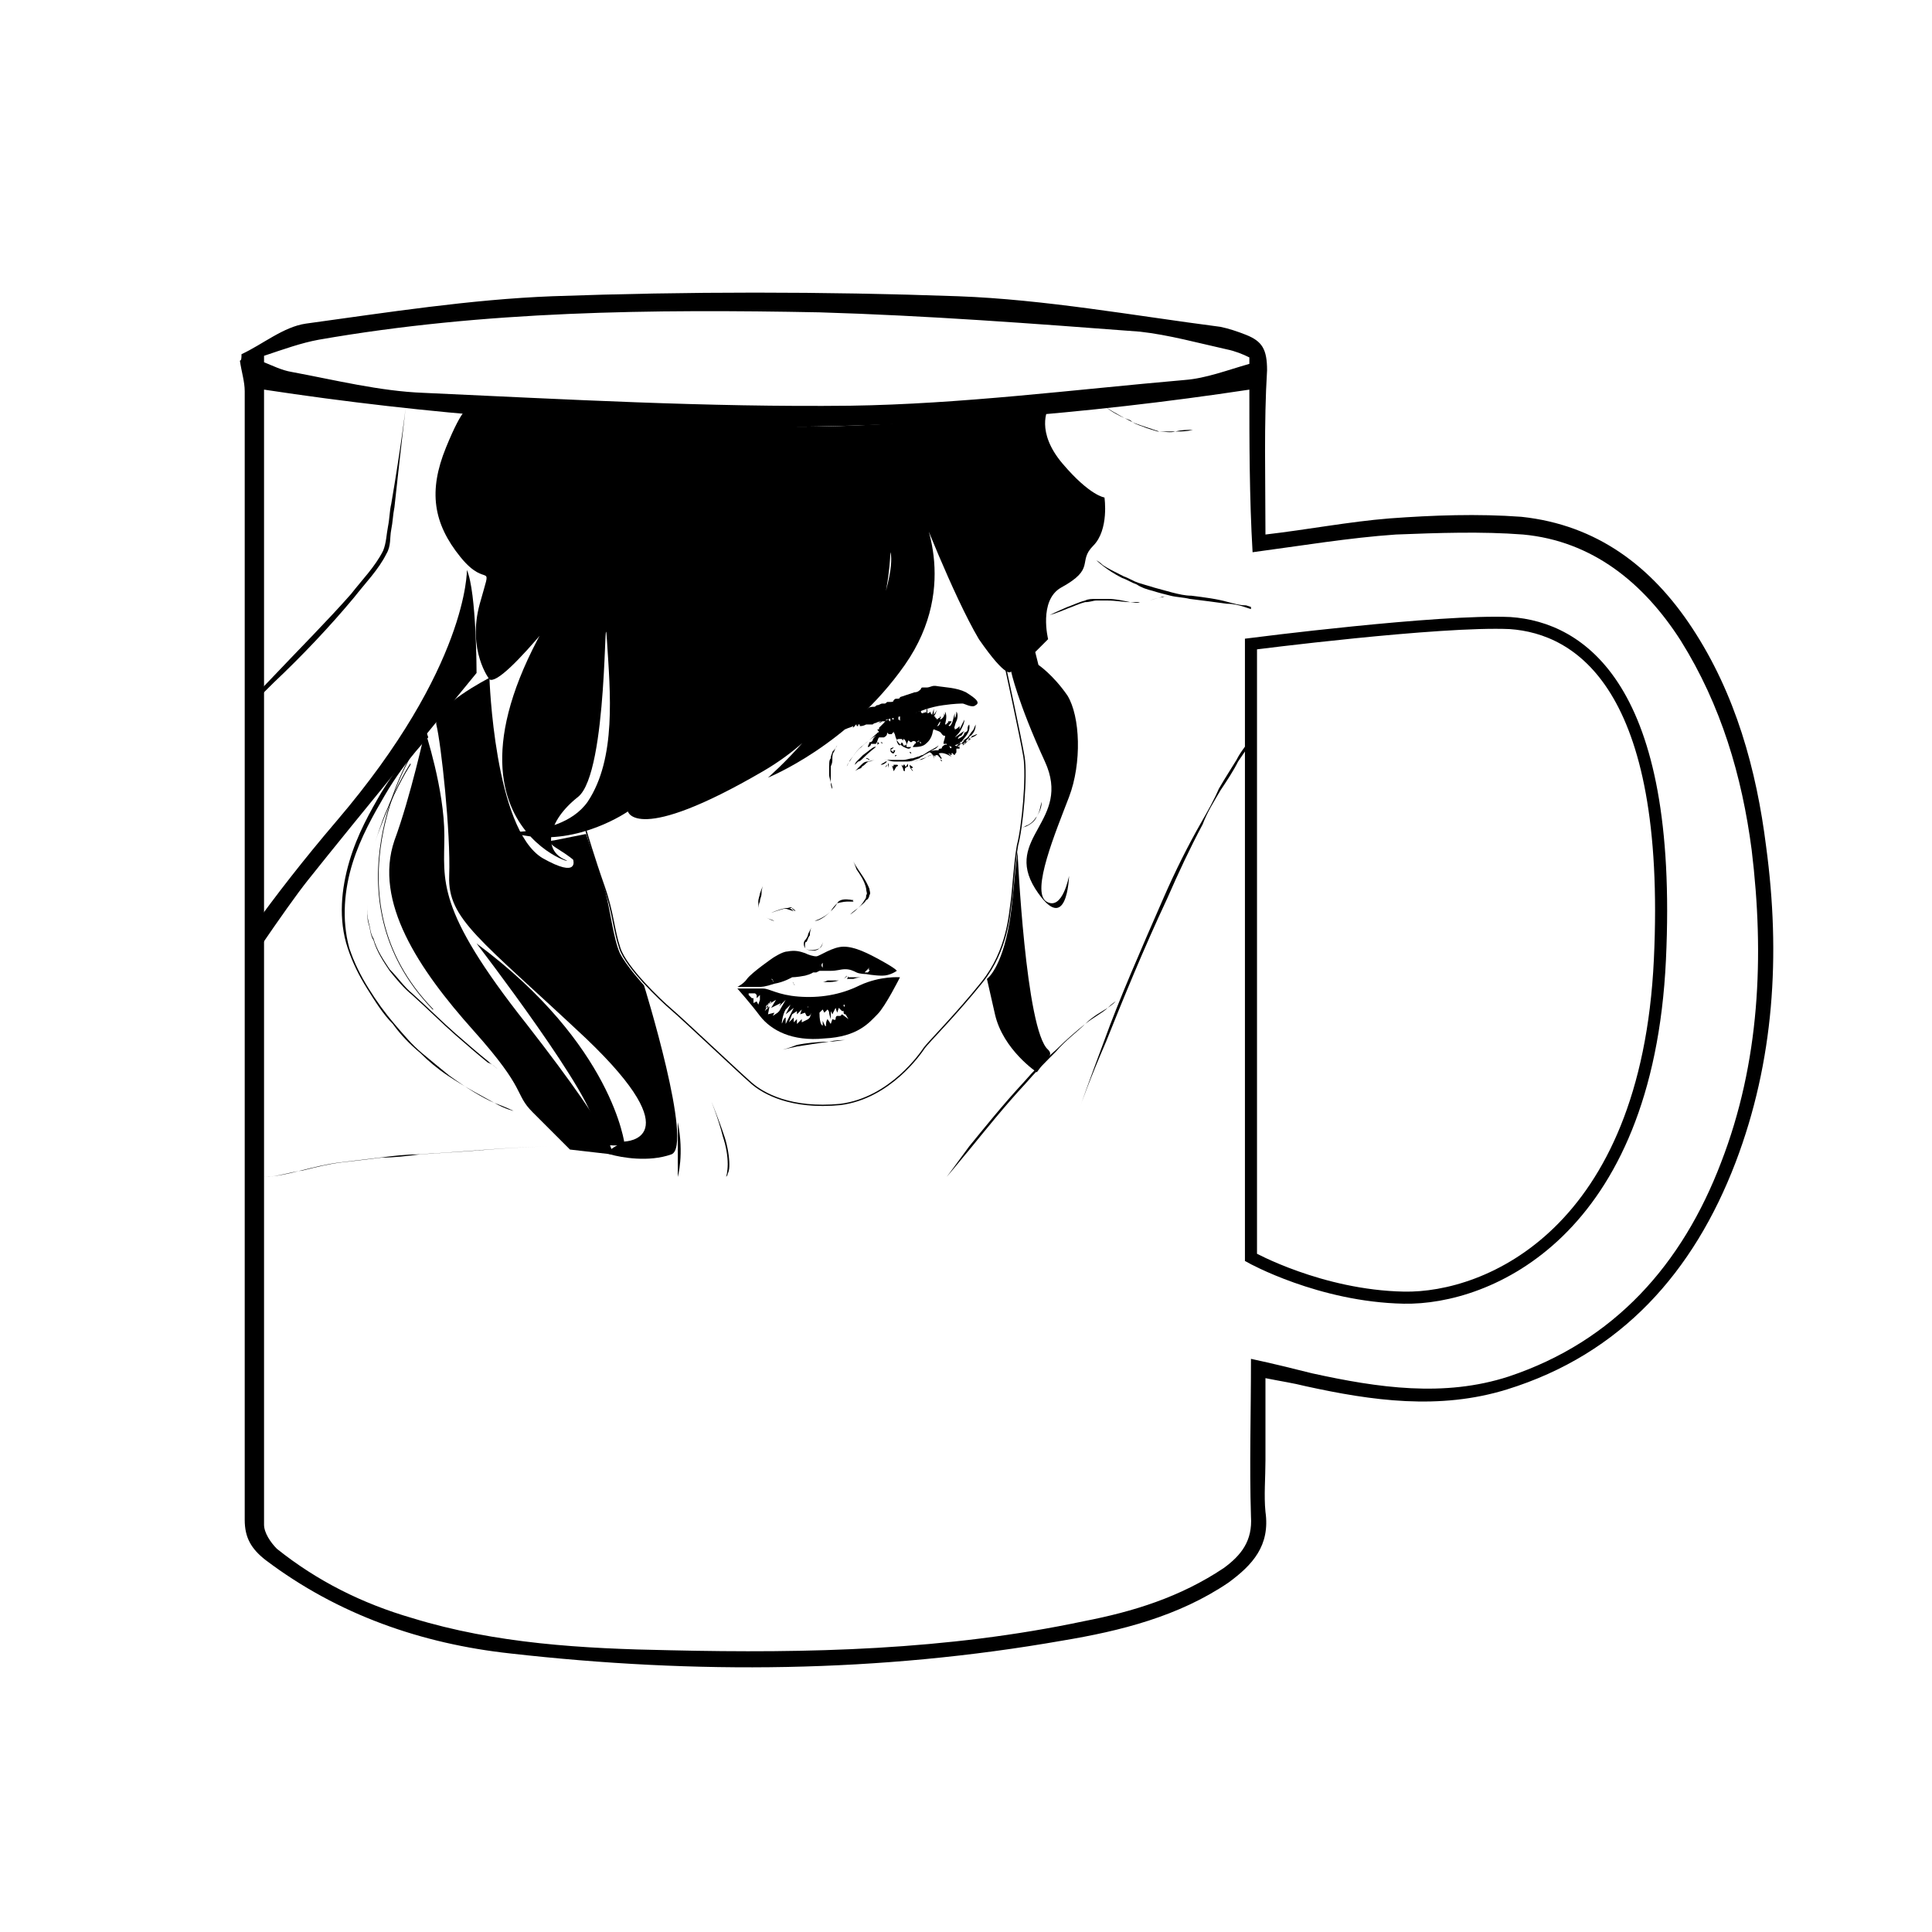 <?xml version="1.0" encoding="utf-8"?>
<!-- Generator: Adobe Illustrator 18.1.1, SVG Export Plug-In . SVG Version: 6.00 Build 0)  -->
<svg version="1.1" id="Слой_1" xmlns="http://www.w3.org/2000/svg" xmlns:xlink="http://www.w3.org/1999/xlink" x="0px" y="0px"
	 viewBox="0 0 120 120" enable-background="new 0 0 120 120" xml:space="preserve">
<path d="M15,22c1.3-0.6,2.6-1.7,4-1.9c5.1-0.7,10.2-1.5,15.3-1.7c8.4-0.3,16.8-0.3,25.2,0c5.4,0.2,10.9,1.2,16.3,1.9
	c0.5,0.1,1.1,0.3,1.6,0.5c1,0.4,1.3,0.9,1.3,2.2c-0.2,3.3-0.1,6.7-0.1,10.2c2.6-0.3,5.2-0.8,7.7-1c2.7-0.2,5.5-0.3,8.2-0.1
	c4.7,0.5,8.1,3.1,10.6,6.9c2.7,4.1,4,8.8,4.6,13.6c0.9,6.7,0.5,13.3-1.9,19.6c-2.6,6.8-7.1,11.9-14.2,14.1
	c-4.2,1.3-8.4,0.7-12.5-0.2c-0.8-0.2-1.5-0.3-2.5-0.5c0,1.8,0,3.4,0,5.1c0,1.1-0.1,2.2,0,3.2c0.3,2.1-0.8,3.3-2.3,4.4
	c-3.1,2.1-6.7,3-10.3,3.6c-11.4,2-22.8,2.1-34.3,0.8c-5.5-0.6-10.7-2.4-15.2-5.8c-0.9-0.7-1.3-1.4-1.3-2.5c0-23.4,0-46.8,0-70.1
	c0-0.6-0.2-1.2-0.3-1.9C15,22.4,15,22.2,15,22z M77.6,24.2c-20.5,3.1-40.8,3.1-61.2,0c0-0.1,0,0.1,0,0.2c0,23.4,0,46.9,0,70.3
	c0,0.5,0.4,1.1,0.8,1.5c2.5,2,5.3,3.4,8.4,4.3c5.2,1.6,10.6,1.9,16,2c8.6,0.2,17.2,0,25.7-1.8c3.1-0.6,6-1.5,8.7-3.3
	c1.1-0.8,1.8-1.7,1.7-3.2c-0.1-3.2,0-6.4,0-9.8c1.4,0.3,2.6,0.6,3.8,0.9c4.1,0.9,8.2,1.5,12.2,0.2c6.6-2.2,10.8-7,13.2-13.3
	c2.4-6.2,2.7-12.8,1.9-19.4c-0.6-4.6-1.9-9-4.4-13c-2.3-3.6-5.5-6.2-9.8-6.6c-2.6-0.2-5.3-0.1-7.9,0c-2.9,0.2-5.9,0.7-8.9,1.1
	C77.6,30.9,77.6,27.4,77.6,24.2z M77.6,22.6c0-0.1,0-0.3,0-0.4c-0.4-0.2-0.9-0.4-1.4-0.5c-1.8-0.4-3.6-0.9-5.4-1.1
	c-6.6-0.5-13.2-1-19.9-1.2c-10.4-0.2-20.8-0.1-31.1,1.7c-1.1,0.2-2.2,0.6-3.4,1c0,0.1,0,0.3,0,0.4c0.5,0.2,1.1,0.5,1.7,0.6
	c2.7,0.5,5.5,1.2,8.2,1.3c8.8,0.4,17.6,0.9,26.5,0.8c6.9-0.1,13.9-1,20.8-1.6C74.9,23.5,76.2,23,77.6,22.6z"/>
<g>
	<defs>
		<path id="SVGID_5_" d="M16.1,23.1l0.5,72.1c0,0,4.4,9.3,33.4,7.3S77.7,96,77.7,96V23.3c0,0-15.6,3.2-27.9,3.2S16.1,23.1,16.1,23.1
			z"/>
	</defs>
	<clipPath id="SVGID_2_">
		<use xlink:href="#SVGID_5_"  overflow="visible"/>
	</clipPath>
	<g clip-path="url(#SVGID_2_)">
		<path fill="none" stroke="#000000" stroke-width="8.005808e-002" stroke-miterlimit="10" d="M62.4,41.2c0,0,1,4.6,1.2,5.8
			s-0.1,4.4-0.4,5.5c-0.2,1.1-0.3,3-0.4,3.6c-0.1,0.6-0.2,2.9-1.8,4.9c-1.6,2-3.4,3.8-3.6,4.1c-0.2,0.3-2.1,3.1-5.2,3.5
			c-3.1,0.3-4.8-0.7-5.5-1.3c-0.7-0.6-4.4-4.1-5-4.6c-0.7-0.6-2.8-2.6-3.2-3.8s-0.4-2.2-1-3.9c-0.6-1.7-1.1-3.4-1.1-3.4"/>
		<path d="M54.8,59.7c-0.9-0.5-1.7-0.9-2.4-0.9c-0.7,0-1.5,0.6-1.7,0.6c-0.2,0-0.5-0.1-0.7-0.2c-0.3-0.1-0.6-0.2-1.1-0.1
			c-0.3,0-0.9,0.4-0.9,0.4s-1.3,0.9-1.6,1.3c-0.2,0.3-0.6,0.5-0.6,0.5s0.9,0,1.3,0c0.2,0,0.4,0,1-0.2c0.6-0.1,1.1-0.4,1.1-0.4
			s0.3,0,0.8-0.1c0.4-0.1,0.5-0.2,0.5-0.2s0.1,0,0.2,0c0,0,0.2-0.1,0.2-0.1s0.4,0,0.7,0c0.4,0,0.6-0.1,0.9-0.1s0.5,0.1,0.7,0.2
			s0.6,0.1,0.6,0.1s0.5,0.1,1,0.1c0.5,0,0.9-0.3,0.9-0.3S55.7,60.2,54.8,59.7z M48,60.9C48,60.9,48,60.9,48,60.9
			c-0.1-0.1-0.1-0.1-0.1-0.1c0,0,0,0,0,0c0,0,0,0,0,0c0,0,0-0.1,0-0.1c0,0,0,0,0,0c0,0,0,0,0,0c0,0,0,0,0,0s0,0,0,0c0,0,0,0,0,0
			c0,0,0,0,0,0c0,0,0,0,0,0c0,0,0,0,0,0c0,0,0,0.1,0,0.1c0,0,0,0,0,0C47.9,60.8,48,60.8,48,60.9C48,60.9,48,60.9,48,60.9
			C48,60.9,48.1,61,48,60.9C48.1,61,48,61,48,60.9z M50.5,60.3C50.5,60.3,50.5,60.3,50.5,60.3c0,0.1,0,0.1,0,0.1
			S50.5,60.4,50.5,60.3C50.5,60.3,50.5,60.3,50.5,60.3c0-0.1,0-0.2,0-0.2c0,0,0,0,0-0.1c0,0,0,0,0-0.1c0,0,0,0,0-0.1c0,0,0,0,0-0.1
			c0,0,0,0,0,0c0,0,0,0,0,0c0,0,0,0,0,0s0,0,0,0c0,0,0,0,0,0c0,0,0,0,0,0c0,0,0,0.1,0,0.1c0,0,0,0.1,0,0.1c0,0,0,0.1,0,0.1
			C50.5,60.2,50.5,60.2,50.5,60.3z M51.1,59.8c0,0.1,0,0.2,0,0.3c0,0,0,0.1,0,0.1c0,0,0,0,0,0s0,0,0,0c0,0,0-0.1,0-0.1
			C51,60,51,59.9,51.1,59.8c0-0.1,0-0.2,0-0.3c0,0,0,0,0,0c0,0,0,0,0,0c0,0,0,0,0,0s0,0,0,0c0,0,0,0,0,0c0,0,0,0,0,0
			c0,0,0,0.1,0,0.1C51.1,59.7,51.1,59.8,51.1,59.8z M54,60.2C54,60.3,54,60.3,54,60.2C54,60.3,54,60.3,54,60.3c0,0,0,0,0,0
			c0,0,0,0-0.1,0.1c0,0,0,0-0.1,0c0,0-0.1,0-0.1,0s0,0,0.1-0.1c0,0,0,0,0.1-0.1c0,0,0,0,0.1-0.1C53.9,60.3,53.9,60.3,54,60.2
			C54,60.3,54,60.2,54,60.2C54,60.2,54.1,60.2,54,60.2C54.1,60.2,54.1,60.2,54,60.2z"/>
		<g>
			<path d="M51.1,61c0,0,0.1,0,0.3,0c0.2,0,0.4,0,0.7-0.1c0.1,0,0.2-0.1,0.3-0.1c0.1-0.1,0.2-0.1,0.2-0.2c0.1-0.1,0.1-0.1,0.1-0.2
				c0-0.1,0-0.1,0-0.1s0,0,0,0.1c0,0.1,0,0.1-0.1,0.2c-0.1,0.1-0.1,0.1-0.2,0.2c-0.1,0-0.2,0.1-0.3,0.1c-0.2,0-0.5,0-0.7,0
				C51.2,61,51.1,61,51.1,61z"/>
		</g>
		<g>
			<path d="M48.6,61.1l0.6-0.1c0,0,0.1,0,0.1,0.1c0,0,0,0.1,0.1,0.1c0.1,0,0.2,0,0.3,0c0.4,0,0.8-0.1,1.2-0.1l0,0l0.1-0.3l-0.1,0.3
				l0,0l0,0c-0.4,0-0.8,0.1-1.2,0.1c-0.1,0-0.2,0-0.3,0c-0.1,0-0.1-0.2-0.2-0.2L48.6,61.1z"/>
		</g>
		<g>
			<path d="M52.7,60.6c0,0,0,0.1,0,0.1c0,0,0.1,0,0.1,0c0.1,0,0.1,0,0.2,0c0.2,0,0.5,0,0.5,0s-0.2,0-0.5,0.1c-0.1,0-0.1,0-0.2,0
				c0,0-0.1,0-0.2,0C52.7,60.7,52.7,60.6,52.7,60.6L52.7,60.6z"/>
		</g>
		<g>
			<path d="M53,53.5c0,0,0.1,0.2,0.3,0.5c0.2,0.3,0.5,0.7,0.7,1.2c0,0.1,0.1,0.3,0,0.4c0,0.1-0.1,0.3-0.2,0.3
				c-0.1,0.2-0.3,0.3-0.5,0.5c-0.3,0.2-0.5,0.4-0.5,0.4s0.2-0.1,0.5-0.4c0.1-0.1,0.3-0.3,0.4-0.5c0.1-0.1,0.1-0.2,0.1-0.3
				c0.1-0.1,0-0.2,0-0.4c-0.1-0.5-0.4-0.9-0.6-1.2C53.1,53.7,53,53.5,53,53.5z"/>
		</g>
		<g>
			<path d="M47.4,55c0,0-0.1,0.2-0.2,0.5c0,0.1-0.1,0.3-0.1,0.5c0,0.2,0,0.4,0.1,0.6c0.1,0.2,0.2,0.3,0.4,0.4
				c0.2,0.1,0.3,0.1,0.5,0.2c0.3,0.1,0.5,0.1,0.5,0.1s-0.2,0-0.5-0.1c-0.1,0-0.3-0.1-0.5-0.2c-0.2-0.1-0.3-0.2-0.4-0.4
				c-0.1-0.2-0.1-0.4,0-0.6c0-0.2,0.1-0.3,0.1-0.5C47.3,55.2,47.4,55,47.4,55z"/>
		</g>
		<g>
			<path d="M47.9,56.7c0,0,0.4-0.2,0.9-0.3c0.1,0,0.3,0,0.4,0c0.1,0.1,0.2,0.1,0.2,0.2c0.1,0.1,0.2,0.2,0.2,0.2s-0.1-0.1-0.2-0.2
				c-0.1-0.1-0.2-0.1-0.2-0.2c-0.1-0.1-0.2,0-0.3,0C48.4,56.5,47.9,56.7,47.9,56.7z"/>
		</g>
		<g>
			<path d="M50.1,57.2c0,0,0.2,0,0.5,0c0.3-0.1,0.7-0.3,1-0.6c0.2-0.2,0.3-0.3,0.4-0.5c0.1-0.1,0.3-0.2,0.5-0.2c0.3,0,0.5,0.1,0.5,0
				c0,0-0.2,0-0.5,0c-0.2,0-0.3,0.1-0.5,0.2c-0.1,0.1-0.3,0.3-0.4,0.5c-0.3,0.3-0.7,0.6-1,0.6C50.3,57.2,50.1,57.2,50.1,57.2z"/>
		</g>
		<path d="M52,56.1c0,0,0.4-0.1,0.6-0.1c0.1,0,0.4,0,0.4,0C53.1,55.9,52.2,55.7,52,56.1z"/>
		<path d="M49.3,56.6c0,0-0.2-0.2-0.3-0.2s-0.3,0-0.3,0L49.3,56.6z"/>
		<g>
			<path d="M48.6,65.2c0,0,0.4-0.1,0.9-0.2c0.6-0.1,1.3-0.2,2-0.3c0.4,0,0.7-0.1,1.1-0.1c0.4,0,0.7,0,1,0c0.6,0,0.9,0,0.9,0
				s-0.4,0-0.9,0c-0.3,0-0.6,0-1,0c-0.4,0-0.7,0-1.1,0.1c-0.7,0-1.5,0.1-2,0.2C49,65.1,48.6,65.2,48.6,65.2z"/>
		</g>
		<g>
			<path d="M54.4,46.4c0,0-0.4,0.3-0.8,0.7c-0.1,0.1-0.2,0.2-0.3,0.2c-0.1,0.1-0.2,0.2-0.2,0.2C53,47.7,53,47.8,53,47.8
				c0,0,0-0.1,0.1-0.3c0-0.1,0.1-0.2,0.2-0.3c0.1-0.1,0.2-0.2,0.3-0.3C53.9,46.7,54.3,46.3,54.4,46.4L54.4,46.4z"/>
		</g>
		<g>
			<path d="M53.1,47.9c0,0,0.1-0.1,0.2-0.2c0.1-0.1,0.1-0.1,0.2-0.2c0.1-0.1,0.2-0.2,0.4-0.2c0.1,0,0.3-0.1,0.5-0.1
				c0.2,0,0.3,0,0.5,0c0.4,0,0.7,0.1,1.1,0.1c0.4,0,0.8,0,1.1-0.1c0.2,0,0.3-0.1,0.5-0.2c0.2-0.1,0.3-0.1,0.4-0.2
				c0.2-0.1,0.5-0.3,0.6-0.4c0.1-0.1,0.2-0.2,0.2-0.2s-0.3,0.3-0.8,0.6c-0.1,0.1-0.3,0.1-0.4,0.2c-0.2,0.1-0.3,0.1-0.5,0.2
				c-0.4,0.1-0.7,0.1-1.1,0.1c-0.4,0-0.8-0.1-1.1-0.1c-0.2,0-0.3,0-0.5,0c-0.2,0-0.3,0.1-0.4,0.1c-0.1,0-0.2,0.1-0.3,0.2
				c-0.1,0.1-0.2,0.1-0.2,0.2C53.2,47.8,53.1,47.9,53.1,47.9z"/>
		</g>
		<g>
			<path d="M58.3,46.3c0,0-0.1,0.2-0.4,0.3c-0.1,0.1-0.3,0.2-0.5,0.3c-0.1,0.1-0.2,0.1-0.3,0.2l-0.3,0.1c-0.2,0.1-0.4,0.1-0.6,0.1
				c-0.2,0-0.4,0-0.6,0c-0.3,0-0.5-0.1-0.5-0.1s0.2,0,0.5,0c0.2,0,0.3,0,0.5,0c0.2,0,0.4-0.1,0.6-0.1l0.3-0.1c0.1,0,0.2-0.1,0.3-0.1
				c0.2-0.1,0.3-0.2,0.5-0.3C58.2,46.4,58.3,46.3,58.3,46.3z"/>
		</g>
		<path fill="none" stroke="#000000" stroke-width="4.002904e-002" stroke-miterlimit="10" d="M53.8,47.1c0,0,0.1,0,0.2,0.1"/>
		<path d="M60,43c-0.6-0.3-1.3-0.3-1.9-0.4c0,0-0.1,0-0.1,0c-0.1,0-0.3,0.1-0.4,0.1c-0.1,0-0.2,0-0.3,0c0,0-0.1,0-0.1,0.1
			C57.1,42.9,57,43,56.8,43c-0.3,0.1-0.6,0.2-0.9,0.3c0,0,0,0,0,0c0,0.1-0.1,0.1-0.2,0.1c-0.1,0-0.1,0-0.2,0.1
			c0,0.1-0.1,0.1-0.2,0.1c-0.1,0-0.1,0-0.2,0c-0.1,0.1-0.1,0.1-0.2,0.1c0,0,0,0,0,0c0,0,0,0,0,0c0,0-0.1,0-0.1,0
			c-0.1,0-0.2,0.1-0.3,0.1c-0.1,0-0.1,0.1-0.2,0.1c-0.1,0-0.3,0-0.4,0.1c-0.1,0.1-0.2,0.1-0.3,0.1c0,0-0.1,0-0.1,0
			c-0.1,0.1-0.3,0.2-0.4,0.1c-0.1,0.2-0.3,0.1-0.4,0.1c0,0.1-0.1,0.1-0.1,0.1c0,0,0,0.1,0,0.1c0,0,0,0.1,0,0.1c-0.1,0-0.1,0-0.2,0.1
			c0,0.1,0,0.1,0,0.2c0.1,0,0.2-0.1,0.3-0.1c0,0.1-0.1,0.1-0.2,0.2c0.1,0,0.1,0,0.2,0c0,0,0,0,0,0l-0.3,0.1c0,0,0,0,0,0
			c0,0,0,0,0.1,0c0,0,0.1,0,0.1,0c0,0,0,0,0,0c0,0.1-0.1,0.1-0.1,0.2c0.2-0.1,0.3-0.1,0.5-0.2c0,0,0,0.1-0.1,0.1
			c0.2,0,0.2-0.2,0.3-0.2c0,0,0,0-0.1,0c0,0,0.1,0,0.1,0c0,0.1,0,0.1,0.1,0.1c0,0,0,0,0,0c0,0,0-0.1,0-0.1c0.1,0,0.1,0,0.1,0
			c0,0,0,0,0,0.1c0.1,0,0.2,0,0.4-0.1c0,0,0.1,0,0.1,0c0,0,0,0,0,0c0,0,0.1,0,0.1,0c0,0,0.1,0,0.1,0c0,0,0,0,0,0c0,0,0,0,0,0
			c0,0,0.1,0,0.1,0c0.1-0.1,0.2-0.1,0.3-0.1c0.1,0,0.2-0.1,0.3-0.1c0.1,0,0.2,0,0.2,0c0,0,0,0,0,0c0,0,0.1-0.1,0-0.1
			c0.1,0,1.7-0.4,1.8-0.4c0.3-0.1,1-0.4,1.8-0.5c0.7-0.1,1.1-0.1,1.2-0.1c0.1,0,0.6,0.3,0.8,0.1C61,43.6,60.3,43.2,60,43z
			 M54.4,44.9c0.2-0.1,0.3-0.1,0.4-0.1C54.7,44.9,54.6,44.9,54.4,44.9z"/>
		<path d="M60,46.1C60,46.1,60,46.1,60,46.1C60,46,60,46,60.1,45.9c0,0,0.1-0.1,0.1-0.1c0,0,0-0.1,0.1-0.1c0.2-0.2,0.3-0.4,0.3-0.7
			c-0.1,0.2-0.1,0.3-0.2,0.4c-0.1,0.1-0.2,0.3-0.3,0.4c-0.1,0.1-0.3,0.2-0.4,0.3l0,0c0.2-0.3,0.6-0.6,0.5-1.1
			c-0.1,0.1-0.1,0.2-0.1,0.3c0,0.1-0.1,0.2-0.2,0.2c0,0,0,0,0,0c0,0.2-0.2,0.3-0.4,0.4c0-0.1,0.1-0.2,0.2-0.2
			c0.1-0.1,0.1-0.2,0.2-0.3c-0.2,0.1-0.4,0.3-0.6,0.4c0.2-0.2,0.3-0.3,0.4-0.5c0.1-0.2,0.2-0.4,0.2-0.6c-0.1,0.2-0.2,0.4-0.3,0.6
			l0,0c0,0,0-0.1,0-0.2c-0.1,0.1-0.2,0.2-0.3,0.2c0,0,0,0,0-0.1l0,0c0,0-0.1,0.1-0.1,0.2c0.1-0.2,0.1-0.4,0.2-0.6
			c0.1-0.2,0.1-0.5,0-0.6c0,0.1,0,0.3-0.1,0.4c0,0,0,0,0,0c0-0.1,0-0.2,0-0.3c-0.1,0.3-0.1,0.6-0.3,0.8c-0.1,0-0.1-0.1,0-0.1
			c0-0.1,0.1-0.1,0.1-0.2c-0.1,0-0.1,0-0.2,0c0,0,0,0.1-0.1,0.2c0-0.1,0-0.1,0.1-0.1c0,0,0,0,0,0c0,0-0.1,0.1-0.2,0.1
			c0.1-0.4,0.1-0.6,0-0.8c0,0.2,0,0.3,0,0.5c0,0,0,0,0,0c0-0.1,0-0.1,0-0.2c0-0.1,0-0.1-0.1-0.2c0,0,0,0,0,0c0.1,0.1,0,0.3-0.2,0.4
			c0-0.1,0-0.1,0.1-0.2c-0.1,0.1-0.1,0-0.1-0.1c0,0.1,0,0.2-0.1,0.2c0,0-0.1,0.1-0.1,0.1c0,0,0-0.1-0.1-0.1c0-0.1,0-0.1-0.1-0.1
			c0.1-0.1,0.1-0.2,0.2-0.4c0,0,0,0,0,0l-0.2,0.3c0,0,0,0,0,0c0-0.1,0-0.3,0-0.4c0,0,0,0,0,0c0,0.1-0.1,0.3-0.1,0.4
			c-0.1-0.1-0.1-0.1-0.1-0.2c0,0-0.1,0.1-0.2,0.1c0-0.1,0-0.2,0-0.3c-0.1,0.1,0,0.2-0.1,0.3c0,0,0-0.1,0-0.1c0,0-0.1,0.1-0.1,0.1
			c0,0,0,0,0,0l0-0.1l0,0c0,0,0,0.1-0.1,0.1c0,0-0.1,0-0.1-0.1c0,0,0-0.1,0-0.2c0,0,0,0,0,0c0,0.1-0.1,0.1-0.1,0.2c0,0-0.1,0-0.1,0
			c0,0-0.1,0-0.1,0.1c0-0.1,0-0.1,0-0.2c0,0-0.1,0.1-0.1,0.1c0,0,0,0-0.1-0.1c0,0.1-0.1,0.1-0.1,0.1c-0.1,0.1-0.1-0.1-0.1-0.1
			c0,0,0,0-0.1,0.1l0,0c0,0,0-0.1,0-0.1c-0.1,0.1-0.2,0.1-0.2,0c-0.1,0.1-0.2,0-0.3,0.1c0,0.1,0,0.3,0,0.4c0,0,0,0,0,0
			c0,0.1,0,0.1,0,0.2c0,0,0,0,0,0c0,0,0-0.1-0.1-0.1c0,0,0,0,0-0.1c0,0,0,0,0,0c0-0.1,0-0.2,0-0.4c0,0,0,0,0,0c0,0,0,0.1-0.1,0.1
			c-0.1,0-0.1,0-0.2,0c0,0,0,0,0,0c0,0,0,0.1,0,0.1c0,0,0,0.1,0,0.1c0,0,0,0,0,0c0,0.1,0,0.1,0,0.2c-0.1,0-0.1-0.1-0.1-0.2
			c0,0,0,0,0,0c0,0,0-0.1,0-0.1c0,0,0,0,0-0.1c0,0,0,0-0.1,0c0,0,0,0,0,0c0,0.1,0,0.1,0,0.2c0,0,0,0,0,0c0,0.1,0,0.2,0,0.3
			c-0.1,0-0.1-0.1-0.1-0.2c0,0,0,0,0,0c0,0,0,0,0-0.1c0-0.1,0-0.1,0-0.2c0,0,0,0,0,0c0,0,0,0,0,0c0,0.1,0,0.1-0.1,0.2l0,0
			c0,0.1,0,0.1,0.1,0.2c-0.2,0-0.2,0.1-0.3,0.2c-0.1,0.1-0.2,0.2-0.3,0.3c0,0,0,0,0,0c0,0,0,0.1,0,0.1c0,0-0.1,0-0.1,0
			c0,0.1,0.1,0.1,0.1,0.2c-0.1,0-0.1,0-0.1,0c0,0.1-0.1,0.2-0.1,0.2c-0.1,0.1-0.2,0.2-0.2,0.3c-0.1,0.1-0.1,0.1-0.2,0.1
			c0,0.1-0.1,0.2-0.1,0.3c0.1,0,0.2-0.1,0.2-0.2c0.1,0,0.2,0,0.2,0c0,0,0.1,0,0.1,0c0.1-0.1,0.1-0.3,0.2-0.4c0.1,0,0.1,0,0.2,0
			c0,0,0,0,0.1,0c0.2-0.1,0.2-0.2,0.2-0.3c0,0,0.1,0.1,0.1,0.1c0,0,0.1,0,0.2,0c0,0,0-0.1,0.1-0.1c0,0,0-0.1,0-0.1c0,0,0,0,0,0
			c0,0.1,0.1,0.2,0.1,0.3c0.1,0.4,0.4,0.7,0.8,0.8c0.1,0,0.1,0,0.2-0.1c-0.1,0-0.2,0-0.2,0c-0.1,0-0.1,0-0.1-0.1
			c0-0.1,0.1-0.2,0.1-0.3c0.1,0,0.1,0.1,0.2,0.1c0.1-0.1,0.2-0.1,0.3,0c0.1,0,0.1-0.1,0.2-0.1l0,0c0,0,0,0.1,0.1,0.1
			c0,0,0,0.1,0,0.1c0,0,0,0,0,0c0,0-0.1-0.1-0.1-0.2c0,0,0,0-0.1,0.1c0,0-0.1-0.1-0.1-0.1c0,0.1,0,0.2-0.1,0.2
			c0,0.1-0.1,0.1-0.1,0.2c0.2,0,0.6,0,0.8-0.2c0.5-0.4,0.4-0.9,0.5-0.9c0.2,0.1,0.4,0.1,0.5,0.3c0.1,0.1,0.1,0.1,0.2,0.1
			c0,0.2-0.1,0.3-0.1,0.5c0.1,0,0.1,0,0.2,0c0,0.2,0.2,0.1,0.3,0.2c0,0.1-0.1,0.1-0.1,0c-0.2-0.2-0.3-0.2-0.5,0c0.1,0,0.1,0,0.2,0
			c0,0,0,0,0,0c0,0-0.1,0-0.1,0c-0.1,0-0.1,0-0.1,0.1c-0.2,0-0.2,0-0.2,0.1c-0.2,0-0.4,0-0.6,0.1c0.2,0.1,0.3,0.2,0.3,0.5
			c0,0,0,0,0,0c0-0.1,0-0.2,0-0.3l0,0c0,0,0.1,0.1,0.1,0.1c0,0,0,0,0,0c0,0,0-0.1,0-0.1c0.1,0,0.2,0,0.2,0.1
			c0.1,0.1,0.1,0.2,0.1,0.3c0,0,0,0,0,0c0,0,0,0,0-0.1c0,0,0,0,0.1,0.1c0-0.1,0-0.1-0.1-0.1c0,0,0-0.1-0.1-0.2
			c0.1,0,0.1,0.2,0.2,0.1c-0.1-0.1-0.1-0.2-0.2-0.3c0,0,0,0,0,0l0.2,0.2c0,0,0,0,0,0c0,0-0.1-0.1-0.1-0.1l0,0c0,0,0.1,0.1,0.1,0.1
			c0,0,0,0,0,0c-0.1-0.1-0.1-0.1-0.2-0.2c0.3-0.1,0.6,0.1,0.8,0.2c0,0,0,0,0,0c-0.1-0.1-0.2-0.2-0.2-0.2l0,0c0.1,0,0.1,0.1,0.2,0.1
			c0-0.3,0.1,0,0.2,0c0-0.1,0.1-0.1,0.1-0.2c0,0,0-0.1,0-0.1c0,0,0,0,0-0.1c0,0,0.1,0,0.1,0c0,0,0.1,0,0.1,0c0-0.1,0-0.2-0.1-0.2
			c0.1,0,0.1,0,0.1,0.1c0,0,0,0,0,0c-0.1,0-0.1-0.1-0.2-0.1c0.1,0,0.1-0.1,0.2-0.1c0.1,0,0.2,0,0.2,0c0.1,0,0.2,0,0.3,0
			c-0.1,0-0.1,0-0.2,0c0.1-0.2,0.3-0.2,0.4-0.3c0,0-0.1,0-0.2,0c0.2-0.1,0.4-0.1,0.6-0.3c-0.1,0-0.2,0.1-0.3,0.1
			C59.9,46.2,60,46.2,60,46.1C60,46.1,60,46.1,60,46.1c0,0.1-0.1,0.1-0.2,0.2C59.8,46.2,59.9,46.1,60,46.1z M54.5,46.3
			C54.5,46.3,54.5,46.3,54.5,46.3c0-0.1,0-0.1,0-0.2c0,0,0.1,0,0.1,0.1C54.5,46.2,54.5,46.3,54.5,46.3z M54.7,46.1
			C54.7,46,54.7,46,54.7,46.1c0.1,0,0.1,0,0.1,0.1C54.8,46.2,54.7,46.1,54.7,46.1z M55.5,46.4C55.5,46.4,55.5,46.4,55.5,46.4
			c0,0.1-0.1,0.1-0.2,0.2C55.3,46.4,55.4,46.5,55.5,46.4z M55.6,47L55.6,47c0,0,0-0.1,0-0.1c0,0,0.1,0,0.1,0L55.6,47
			C55.6,46.9,55.6,46.9,55.6,47z M55.5,46.8c-0.1,0-0.2-0.1-0.2-0.2c0.1,0,0.1,0.1,0.2,0.1c0,0,0,0,0,0c0,0,0-0.1,0-0.1
			c0,0,0.1,0,0.1,0c0,0,0,0,0,0C55.6,46.6,55.6,46.7,55.5,46.8z M56.2,46.3c-0.1,0-0.1,0-0.1,0c0-0.1,0-0.1-0.1-0.2c0,0,0,0,0,0
			c0,0.1-0.1,0.1-0.1,0.2c-0.1,0-0.2-0.2-0.2-0.3c0-0.1,0.1-0.1,0.2-0.1c0,0,0,0,0,0c0,0,0.1,0,0.1,0c0,0,0,0,0,0
			c0,0,0.1,0.1,0.1,0.1c0,0,0-0.1,0-0.1c0.1,0,0.2,0.2,0.2,0.3C56.3,46.2,56.3,46.3,56.2,46.3z M56.6,46.8c-0.1,0-0.1-0.1-0.1-0.1
			C56.5,46.7,56.6,46.7,56.6,46.8C56.7,46.8,56.7,46.8,56.6,46.8C56.7,46.8,56.6,46.8,56.6,46.8z M58.2,45.1
			c0.1-0.1,0.1-0.2,0.2-0.3C58.4,45,58.3,45.1,58.2,45.1z M59.3,46.3c0.2-0.1,0.3-0.1,0.5-0.2c0,0,0,0,0,0
			C59.6,46.3,59.5,46.4,59.3,46.3z M59.6,46.1c0.1,0,0.2-0.1,0.3-0.1c0,0,0,0,0,0C59.8,46.1,59.7,46.2,59.6,46.1z"/>
		<path d="M55.5,47.9c0-0.1-0.1-0.3-0.1-0.4c0,0,0,0,0,0c0,0,0,0.1,0.1,0.1c0,0,0,0,0,0c0,0,0-0.1,0-0.1c0.1,0,0.1,0,0.2,0
			c0.1,0,0.1,0.1,0,0.1C55.6,47.7,55.6,47.8,55.5,47.9z"/>
		<path d="M56.2,47.9c0,0-0.1,0-0.1-0.1c0-0.1-0.1-0.2-0.1-0.3c0,0,0,0,0,0c0,0,0,0,0.1,0.1c0-0.1,0-0.1,0-0.1c0,0,0.1,0,0.1,0
			c0,0.1,0,0.1,0.1,0.1c0-0.1,0.1-0.1,0.1-0.2c0,0,0,0,0,0c0,0.1,0,0.1,0,0.2C56.2,47.7,56.2,47.7,56.2,47.9z"/>
		<path d="M56.5,47.5c0.1,0.1,0.2,0.1,0.2,0.2c0,0,0,0,0,0c0,0,0,0-0.1,0c0,0,0,0,0,0c0,0.1,0.1,0.1,0.1,0.2c0,0,0,0,0,0
			C56.6,47.8,56.5,47.7,56.5,47.5C56.5,47.6,56.5,47.6,56.5,47.5z"/>
		<path d="M54.7,47.5c0.1-0.1,0.2-0.1,0.3-0.2c0.1,0,0.1,0,0.1,0C54.9,47.5,54.8,47.5,54.7,47.5C54.7,47.5,54.7,47.5,54.7,47.5z"/>
		<path d="M55.2,47.4c0,0.1,0,0.2,0,0.3c0,0,0,0,0,0C55.2,47.6,55.1,47.5,55.2,47.4z"/>
		<path d="M55,47.7c0-0.1,0-0.1,0.1-0.2c0,0,0,0,0,0C55.1,47.6,55,47.6,55,47.7C55,47.7,55,47.7,55,47.7z"/>
		<g>
			<path d="M52.6,47.6c0,0,0.1-0.2,0.2-0.4c0.2-0.2,0.4-0.6,0.7-0.8c0.3-0.3,0.6-0.5,0.8-0.7c0.2-0.2,0.4-0.3,0.4-0.3l0.1,0.1
				c0,0-0.2,0.1-0.4,0.2c-0.2,0.1-0.6,0.4-0.8,0.6c-0.3,0.2-0.5,0.5-0.7,0.8C52.6,47.5,52.6,47.6,52.6,47.6z"/>
		</g>
		<path d="M57,31.3c0.2,0.3,2.7,5-0.8,10c-3.5,5-8.5,7-8.5,7s4.1-3.5,6.1-8.2s1.5-5.8,1.5-5.8s0,9-7.9,13.6S39,50.4,39,50.4
			s-3,2.1-6.4,1.5c-3.4-0.6,2,0.6,3.9-2.1c1.8-2.7,1.4-6.8,1.2-10c-0.2-3.2,0.1,8.2-1.8,9.7c-1.9,1.5-2.2,3.3-0.8,3.9
			S24.3,50.9,37.1,34s-5,9.2-6.7,8.2c0,0-1.4-1.8-0.6-4.7s0.5-0.8-1.2-2.9c-1.7-2.1-2-4.1-0.9-6.8s1.4-2.4,1.4-2.4l36,0
			c0,0-0.8,1.4,0.9,3.4c1.7,2,2.6,2.1,2.6,2.1s0.3,2-0.7,3c-1,1,0.2,1.4-2,2.6c-1.4,0.8-0.8,3.2-0.8,3.2l-0.8,0.8l0.2,0.8
			c0,0,0.9,0.6,1.8,1.9c0.8,1.3,0.9,4.2,0.1,6.3s-2.4,5.9-1.4,6.5c1,0.6,1.4-1.6,1.4-1.6s-0.1,3.9-2.1,0.8c-2-3.2,2.3-4.2,0.6-7.9
			c-1.7-3.7-2.1-5.6-2.1-5.6s-0.2,0.6-2-2C59.2,37,57,31.3,57,31.3z"/>
		<path d="M63.2,52.9c0,0,0.5,11.1,1.9,12.3c0.3,0.3,0,0.5-0.2,0.7c-0.2,0.3-0.5,0.7-0.5,0.7s-2.1-1.4-2.6-3.6
			c-0.5-2.2-0.5-2.2-0.5-2.2s0.9-0.6,1.4-3.5C62.9,56.1,63,54.5,63.2,52.9z"/>
		<g>
			<path d="M63.4,51.4c0,0,0.2,0,0.4-0.1c0.2-0.1,0.5-0.3,0.6-0.6c0.2-0.3,0.2-0.6,0.3-0.9c0-0.3,0-0.4,0-0.4s0,0.2,0,0.4
				c0,0.3-0.1,0.6-0.3,0.9c-0.2,0.3-0.4,0.5-0.7,0.6C63.6,51.4,63.4,51.4,63.4,51.4z"/>
		</g>
		<path d="M26.4,45.4c0,0-0.9,4.1-1.9,6.8c-1.3,3.8,1.5,8,4.9,11.8s2.5,3.9,3.7,5.1c0.5,0.5,2.3,2.3,2.3,2.3l2.6,0.3
			c0,0,0.7-0.4-5.3-8.1c-5.7-7.2-5.1-8.9-5.1-11.7C27.6,49,26.4,45.4,26.4,45.4z"/>
		<path d="M38.8,70.9c0,0,4.2-0.1-2.4-6.4c-6.6-6.2-8.6-7.4-8.5-10.1c0.1-2.7-0.5-8.2-0.8-9.4c-0.2-1.1,3.3-2.9,3.3-2.9
			s0.3,9.4,3.3,11.2c2.3,1.3,1.9,0.1,1.9,0.1s-0.2-0.2-1-0.7c-0.8-0.5-0.2-0.5-0.2-0.5l2-0.4c0,0,0.9,2.6,1.2,3.6
			c0.3,1.1,0.5,2.9,0.9,3.8c0.4,0.8,1.5,2,1.5,2s3.1,10,1.7,10.5s-3.1,0.2-3.8,0C37.3,71.6,38.8,70.9,38.8,70.9z"/>
		<path d="M29.6,58.6c0,0,7.6,9.9,7.3,11.4s1.9,1.1,1.9,1.1S38.1,64.9,29.6,58.6z"/>
		<path d="M42.1,73.1c0,0,0.4-1.4,0-3.4"/>
		<g>
			<path d="M26.6,45.8c0,0-0.3,0.3-0.8,0.9c-0.5,0.6-1.2,1.5-1.9,2.7c-0.7,1.2-1.5,2.6-2,4.2c-0.5,1.6-0.7,3.5-0.2,5.3
				c0.3,0.9,0.7,1.7,1.2,2.5c0.5,0.8,1,1.5,1.6,2.2c0.6,0.7,1.1,1.3,1.7,1.8c0.6,0.5,1.2,1,1.7,1.4c1.1,0.8,2.1,1.4,2.8,1.7
				c0.7,0.4,1.2,0.5,1.2,0.5s-0.4-0.2-1.2-0.5c-0.7-0.4-1.7-0.9-2.9-1.7c-0.6-0.4-1.2-0.9-1.7-1.4c-0.6-0.5-1.2-1.1-1.7-1.8
				c-0.6-0.6-1.1-1.4-1.6-2.2c-0.5-0.8-0.9-1.6-1.2-2.5c-0.6-1.8-0.4-3.7,0.1-5.4c0.5-1.7,1.3-3.1,2-4.3c1.5-2.4,2.8-3.7,2.8-3.7
				L26.6,45.8z"/>
		</g>
		<g>
			<path d="M25.5,47.5c0,0-0.8,1.2-1.6,3.2c-0.2,0.5-0.4,1-0.6,1.6c-0.2,0.6-0.3,1.2-0.4,1.9c-0.1,0.3-0.1,0.7-0.1,1
				c0,0.3,0,0.7,0,1c0,0.4,0,0.7,0.1,1.1c0.1,0.3,0.1,0.7,0.3,1c0.2,0.7,0.6,1.3,1,1.9c0.5,0.5,0.9,1.1,1.4,1.5
				c1,0.9,1.9,1.8,2.7,2.5c0.8,0.7,1.5,1.3,2,1.7c0.2,0.2,0.4,0.3,0.6,0.5c0.1,0.1,0.2,0.1,0.2,0.1s-0.1,0-0.2-0.1
				c-0.1-0.1-0.3-0.3-0.6-0.4c-0.5-0.4-1.2-1-2-1.7c-0.8-0.7-1.7-1.6-2.7-2.5c-0.5-0.4-1-1-1.4-1.5c-0.4-0.6-0.8-1.2-1-1.9
				c-0.2-0.3-0.2-0.7-0.3-1c-0.1-0.3-0.1-0.7-0.1-1.1c0-0.4,0-0.7,0-1.1c0-0.3,0-0.7,0.1-1c0.1-0.7,0.2-1.3,0.4-1.9
				c0.2-0.6,0.4-1.2,0.6-1.7c0.8-2,1.6-3.2,1.6-3.2L25.5,47.5z"/>
		</g>
		<path fill="none" stroke="#000000" stroke-width="4.002904e-002" stroke-miterlimit="10" d="M25.6,46.8c0,0-5.5,8.9,1.3,15.9"/>
		<path d="M53.4,61.2c-1.2,0.6-2.5,0.8-3.8,0.7c-1.3-0.1-1.8-0.5-2.2-0.5c-0.5,0-1.6,0-1.6,0s0.8,0.9,1.4,1.7c0.7,0.9,2,1.6,4,1.4
			c2.1-0.1,2.8-1,3.3-1.5c0.5-0.5,1.4-2.3,1.4-2.3S54.7,60.6,53.4,61.2z M47.2,62.1l-0.1,0.3L47,62.2l-0.2,0.1l0-0.3L46.7,62
			l-0.2-0.2v-0.1h0.2h0.2l0.1,0.1L47,62l0.2-0.2V62.1z M50.2,62.5C50.2,62.5,50.2,62.6,50.2,62.5c0,0.1,0,0.1,0,0.2c0,0,0,0.1,0,0.1
			c0,0,0,0,0,0c0,0,0,0,0,0c0,0,0,0,0,0c0,0,0,0,0,0c0,0,0,0,0,0s0,0,0,0c0,0,0,0,0,0c0,0,0,0,0,0c0,0,0,0,0-0.1c0,0,0-0.1,0-0.1
			C50.2,62.7,50.2,62.6,50.2,62.5C50.2,62.6,50.1,62.6,50.2,62.5C50.1,62.5,50.1,62.5,50.2,62.5C50.1,62.5,50.1,62.5,50.2,62.5z
			 M47.5,62.7C47.5,62.7,47.5,62.7,47.5,62.7C47.5,62.7,47.5,62.7,47.5,62.7C47.5,62.6,47.5,62.6,47.5,62.7c0-0.1,0-0.1,0.1-0.2
			c0,0,0-0.1,0.1-0.1c0,0,0-0.1,0.1-0.1c0,0,0-0.1,0.1-0.1c0,0,0.1-0.1,0.1-0.1s0,0-0.1,0.1c0,0,0,0.1-0.1,0.1c0,0,0,0.1-0.1,0.1
			c0,0,0,0,0,0.1c0,0,0,0,0,0.1C47.5,62.5,47.5,62.6,47.5,62.7C47.5,62.6,47.5,62.6,47.5,62.7z M48.3,62.9L48,63.1l0.1-0.2L47.7,63
			l0.1-0.5l-0.3,0.3l0.2-0.4l0.5-0.3l-0.3,0.5l0.6-0.3l-0.1,0.2l0.4-0.4l-0.4,0.7L48.3,62.9z M48.8,63.6v-0.4c0,0-0.1,0-0.2,0.3
			c-0.1,0.3,0-0.5,0.2-0.8l0.3-0.3l-0.3,0.6l0.5-0.4l-0.4,0.8L48.8,63.6z M50.3,63.2l-0.1,0.1l-0.4,0.2v-0.2l-0.3,0.3l0-0.3
			l-0.2,0.2l0-0.3l-0.3,0.3l0.2-0.5l0.3-0.2V63l0.3-0.3L49.7,63l0.3-0.1l0.1,0.2c0,0,0.2,0.1,0.3-0.2c0.1-0.3,0.1-0.3,0.1-0.3
			L50.3,63.2z M52.4,62.5C52.4,62.5,52.4,62.5,52.4,62.5C52.5,62.5,52.5,62.5,52.4,62.5c0-0.1,0-0.1,0-0.1c0,0,0,0,0,0c0,0,0,0,0,0
			s0,0,0,0c0,0,0,0,0,0C52.5,62.4,52.5,62.5,52.4,62.5C52.5,62.5,52.5,62.5,52.4,62.5C52.5,62.5,52.5,62.6,52.4,62.5
			C52.5,62.6,52.5,62.6,52.4,62.5C52.5,62.6,52.5,62.6,52.4,62.5C52.5,62.6,52.5,62.6,52.4,62.5c0,0.1,0,0.1,0,0.1
			S52.5,62.6,52.4,62.5C52.5,62.6,52.5,62.6,52.4,62.5C52.4,62.6,52.4,62.6,52.4,62.5C52.4,62.6,52.4,62.5,52.4,62.5z M50.9,64.1
			C50.9,64.1,50.9,64,50.9,64.1c0-0.1,0-0.2,0-0.2c0,0,0-0.1,0-0.1c0,0,0-0.1,0-0.1c0-0.1,0-0.2,0-0.3c0-0.1,0-0.2,0-0.3
			c0-0.1,0-0.2,0-0.3c0-0.1,0-0.1,0-0.2c0,0,0-0.1,0-0.1s0,0,0,0.1c0,0,0,0.1,0,0.2c0,0.2,0,0.4,0,0.6c0,0.1,0,0.2,0,0.3
			c0,0.1,0,0.1,0,0.1c0,0,0,0.1,0,0.1C50.9,63.9,50.9,64,50.9,64.1C50.9,64,50.9,64.1,50.9,64.1C50.9,64.1,50.9,64.2,50.9,64.1
			C50.9,64.2,50.9,64.1,50.9,64.1z M52.3,63l-0.1,0.1L52,63.1c0,0-0.1,0-0.1,0.2c0,0.1-0.2,0-0.2,0l-0.1,0.3l-0.2-0.3
			c0,0-0.1,0.1-0.1,0.4c0,0.2-0.2-0.3-0.2-0.3l0,0.3c0,0-0.2,0-0.2-0.8l0.2-0.2l0.1,0.2l0.2-0.2c0,0,0.1,0.1,0.1,0.2
			c0,0.1,0.1,0.4,0.1,0.4v-0.5l0.1,0.2l0.1-0.2l0.1-0.2l0.1,0.3l0.1-0.3l0.2,0.2h0.1l0.3,0.5L52.3,63z M52.7,63.1
			C52.7,63.1,52.7,63.1,52.7,63.1C52.6,63.1,52.6,63.1,52.7,63.1C52.6,63,52.6,63,52.7,63.1c-0.1-0.1-0.1-0.2-0.2-0.2
			c0,0,0-0.1-0.1-0.2c0,0,0-0.1,0-0.1c0,0,0-0.1,0-0.1c0,0,0,0,0-0.1c0,0,0,0,0-0.1c0,0,0-0.1-0.1-0.1c0,0,0,0,0,0s0,0,0,0
			c0,0,0,0,0.1,0.1c0,0,0,0,0,0.1c0,0,0,0,0,0.1c0,0,0,0.1,0,0.1c0,0,0,0.1,0,0.1c0,0,0,0.1,0,0.1c0,0,0,0,0,0.1c0,0,0,0.1,0.1,0.1
			C52.6,63,52.6,63,52.7,63.1C52.6,63,52.6,63.1,52.7,63.1C52.7,63.1,52.7,63.1,52.7,63.1C52.7,63.1,52.7,63.1,52.7,63.1z"/>
		<g>
			<path d="M50.4,57.6c0,0-0.1,0.2-0.2,0.4c0,0.1-0.1,0.3-0.2,0.4c-0.1,0.1-0.1,0.3,0,0.5c0.3,0.2,0.7,0.2,0.9,0
				c0.2-0.1,0.2-0.4,0.2-0.4c0,0,0,0.2-0.2,0.4c-0.2,0.1-0.6,0.2-0.9,0C50,58.9,50,58.8,50,58.7c0-0.1,0-0.2,0.1-0.2
				c0.1-0.2,0.1-0.3,0.2-0.4C50.3,57.8,50.4,57.6,50.4,57.6z"/>
		</g>
		<g>
			<path d="M52,46.3c0,0-0.1,0.1-0.2,0.4c-0.1,0.1-0.1,0.3-0.1,0.4c0,0.2,0,0.3-0.1,0.5c0,0.2,0,0.4,0,0.5c0,0.2,0,0.3,0,0.5
				c0,0.3,0.1,0.4,0.1,0.4s0-0.2-0.1-0.4c0-0.1-0.1-0.3-0.1-0.5c0-0.2,0-0.3,0-0.5c0-0.2,0-0.4,0.1-0.5c0-0.2,0.1-0.3,0.1-0.4
				C51.9,46.5,52,46.3,52,46.3z"/>
		</g>
		<g>
			<path d="M25.2,25.3c0,0-0.3,2.5-0.7,6.2c-0.1,0.5-0.1,0.9-0.2,1.4c-0.1,0.5,0,1-0.3,1.5c-0.5,1-1.3,1.8-2,2.7
				c-1.5,1.8-3.2,3.6-5,5.3c-3.5,3.5-7.1,7-9.8,9.5c-2.7,2.5-4.6,4.2-4.6,4.2s1.8-1.7,4.5-4.3c2.7-2.6,6.3-6,9.7-9.6
				c1.7-1.8,3.5-3.6,5-5.3c0.7-0.9,1.5-1.7,2-2.7c0.2-0.5,0.2-1,0.3-1.5c0.1-0.5,0.1-1,0.2-1.4C24.9,27.8,25.2,25.3,25.2,25.3z"/>
		</g>
		<path d="M29,35.4c0,0,0.1,6-8.1,15.6S9.6,67.6,9.6,67.6l-2.2,4.5c0,0,9-14,11.7-17.4c2.7-3.4,10.5-12.9,10.5-12.9
			S29.6,36.8,29,35.4z"/>
		<g>
			<path d="M58.8,73.1c0,0,0.6-0.8,1.4-1.9c0.9-1.1,2.1-2.6,3.4-4c0.6-0.7,1.3-1.4,2-2c0.6-0.6,1.3-1.2,1.8-1.6
				c0.5-0.5,1.1-0.8,1.4-1c0.3-0.2,0.5-0.4,0.5-0.4s-0.2,0.1-0.5,0.4c-0.3,0.3-0.9,0.6-1.4,1c-0.5,0.5-1.2,1-1.8,1.7
				c-0.6,0.6-1.3,1.3-1.9,2c-1.3,1.4-2.5,2.9-3.4,4C59.4,72.4,58.8,73.1,58.8,73.1z"/>
		</g>
		<g>
			<path d="M67.1,68.7c0,0,0.6-1.7,1.5-4.1c0.9-2.5,2.3-5.7,3.7-8.9c0.7-1.6,1.5-3.2,2.3-4.6c0.4-0.7,0.8-1.4,1.1-2.1
				c0.4-0.7,0.8-1.3,1.1-1.8c0.3-0.6,0.7-1,1-1.5c0.3-0.4,0.6-0.8,0.8-1.1c0.5-0.6,0.8-0.9,0.8-0.9s-0.3,0.3-0.7,1
				c-0.2,0.3-0.5,0.7-0.8,1.1c-0.3,0.5-0.6,0.9-1,1.5c-0.3,0.6-0.7,1.2-1.1,1.8c-0.4,0.7-0.8,1.3-1.1,2.1c-0.8,1.5-1.5,3-2.2,4.6
				c-1.5,3.2-2.8,6.4-3.8,8.9C67.7,67,67.1,68.7,67.1,68.7z"/>
		</g>
		<g>
			<path d="M68.7,25.3c0,0,0.6,0.4,1.6,0.9c0.2,0.1,0.5,0.2,0.8,0.3c0.3,0.1,0.6,0.2,0.9,0.3c0.3,0,0.7,0.1,1,0c0.4,0,0.7,0,1.1-0.1
				c2.9-0.2,5.8-0.7,5.8-0.7s-2.9,0.5-5.8,0.7c-0.4,0-0.7,0-1.1,0.1c-0.4,0-0.7,0-1.1,0c-0.3-0.1-0.7-0.2-0.9-0.3
				c-0.3-0.1-0.6-0.2-0.8-0.4C69.3,25.8,68.7,25.3,68.7,25.3z"/>
		</g>
		<g>
			<path d="M68.1,34.8c0,0,0.2,0.1,0.4,0.3c0.3,0.2,0.7,0.4,1.3,0.7c0.3,0.1,0.6,0.3,0.9,0.4c0.3,0.1,0.7,0.2,1,0.3
				c0.4,0.1,0.7,0.2,1.1,0.3c0.4,0.1,0.8,0.2,1.2,0.2c0.8,0.1,1.6,0.2,2.3,0.4c0.4,0.1,0.7,0.2,1.1,0.2c0.3,0.1,0.6,0.2,0.9,0.3
				c0.3,0.1,0.5,0.2,0.7,0.3c0.2,0.1,0.4,0.3,0.5,0.4c0.1,0.1,0.2,0.2,0.3,0.3c0.1,0.1,0.1,0.1,0.1,0.1s0,0-0.1-0.1
				c0-0.1-0.1-0.2-0.3-0.3c-0.1-0.1-0.3-0.2-0.5-0.3c-0.2-0.1-0.5-0.2-0.8-0.3c-0.3-0.1-0.6-0.2-0.9-0.3c-0.3-0.1-0.7-0.2-1.1-0.2
				c-0.7-0.1-1.5-0.2-2.3-0.3c-0.4-0.1-0.8-0.1-1.2-0.2c-0.4-0.1-0.8-0.2-1.1-0.3c-0.4-0.1-0.7-0.2-1-0.4c-0.3-0.1-0.6-0.3-0.9-0.4
				C68.7,35.4,68.1,34.8,68.1,34.8z"/>
		</g>
		<g>
			<path d="M72.5,37c0,0-0.1,0-0.3,0.1c-0.2,0-0.5,0.1-0.8,0.2c-0.2,0-0.4,0.1-0.6,0.1c-0.2,0.1-0.4,0-0.6,0c-0.4,0-0.9-0.1-1.4-0.1
				c-0.2,0-0.5,0-0.7,0c-0.2,0-0.4,0.1-0.7,0.1c-0.4,0.1-0.8,0.3-1.1,0.4c-0.7,0.3-1.1,0.4-1.1,0.4s0.4-0.2,1.1-0.5
				c0.3-0.1,0.7-0.3,1.1-0.4c0.2-0.1,0.4-0.1,0.7-0.1c0.2,0,0.5,0,0.7,0c0.5,0,0.9,0.1,1.4,0.2c0.2,0,0.4,0,0.6,0
				c0.2,0,0.4-0.1,0.6-0.1C72,37.1,72.5,37,72.5,37z"/>
		</g>
		<g>
			<path d="M44.1,68.2c0,0,0.5,1.2,0.9,2.4c0.2,0.6,0.3,1.3,0.3,1.7c0,0.2,0,0.4-0.1,0.6c0,0.1-0.1,0.2-0.1,0.2s0.1-0.3,0.1-0.8
				c0-0.5-0.1-1.1-0.3-1.7C44.6,69.4,44.1,68.2,44.1,68.2z"/>
		</g>
		<g>
			<path d="M34.6,71.2c0,0-1.7,0-4.2,0.2c-1.2,0.1-2.7,0.2-4.3,0.3c-0.8,0.1-1.6,0.2-2.4,0.2c-0.8,0.1-1.6,0.2-2.5,0.3
				c-0.8,0.1-1.6,0.3-2.4,0.5c-0.8,0.1-1.6,0.4-2.4,0.4c-0.4,0-0.8,0-1.2,0.1c-0.4,0-0.7,0-1.1,0c-0.7,0-1.4-0.1-2-0.2
				c-0.6-0.1-1.2-0.2-1.7-0.3c-0.5-0.1-0.9-0.2-1.3-0.3c-0.7-0.2-1.1-0.3-1.1-0.3s0.4,0.1,1.1,0.3c0.4,0.1,0.8,0.2,1.3,0.3
				c0.5,0.1,1.1,0.2,1.7,0.3c0.6,0.1,1.3,0.2,2,0.2c0.4,0,0.7,0,1.1,0c0.4,0,0.8,0,1.1-0.1c0.8,0,1.6-0.2,2.4-0.4
				c0.8-0.2,1.6-0.4,2.4-0.5c0.8-0.1,1.7-0.2,2.5-0.3c0.8-0.1,1.6-0.2,2.4-0.2c1.6-0.1,3-0.2,4.3-0.3C32.9,71.2,34.6,71.2,34.6,71.2
				z"/>
		</g>
	</g>
</g>
<path fill="none" stroke="#000000" stroke-width="0.75" stroke-miterlimit="10" d="M77.7,40v38.1c0,0,4.3,2.4,9.5,2.5
	s15.1-4,15.9-21S98.1,39,93.8,38.7C89.4,38.5,77.7,40,77.7,40z"/>
</svg>
